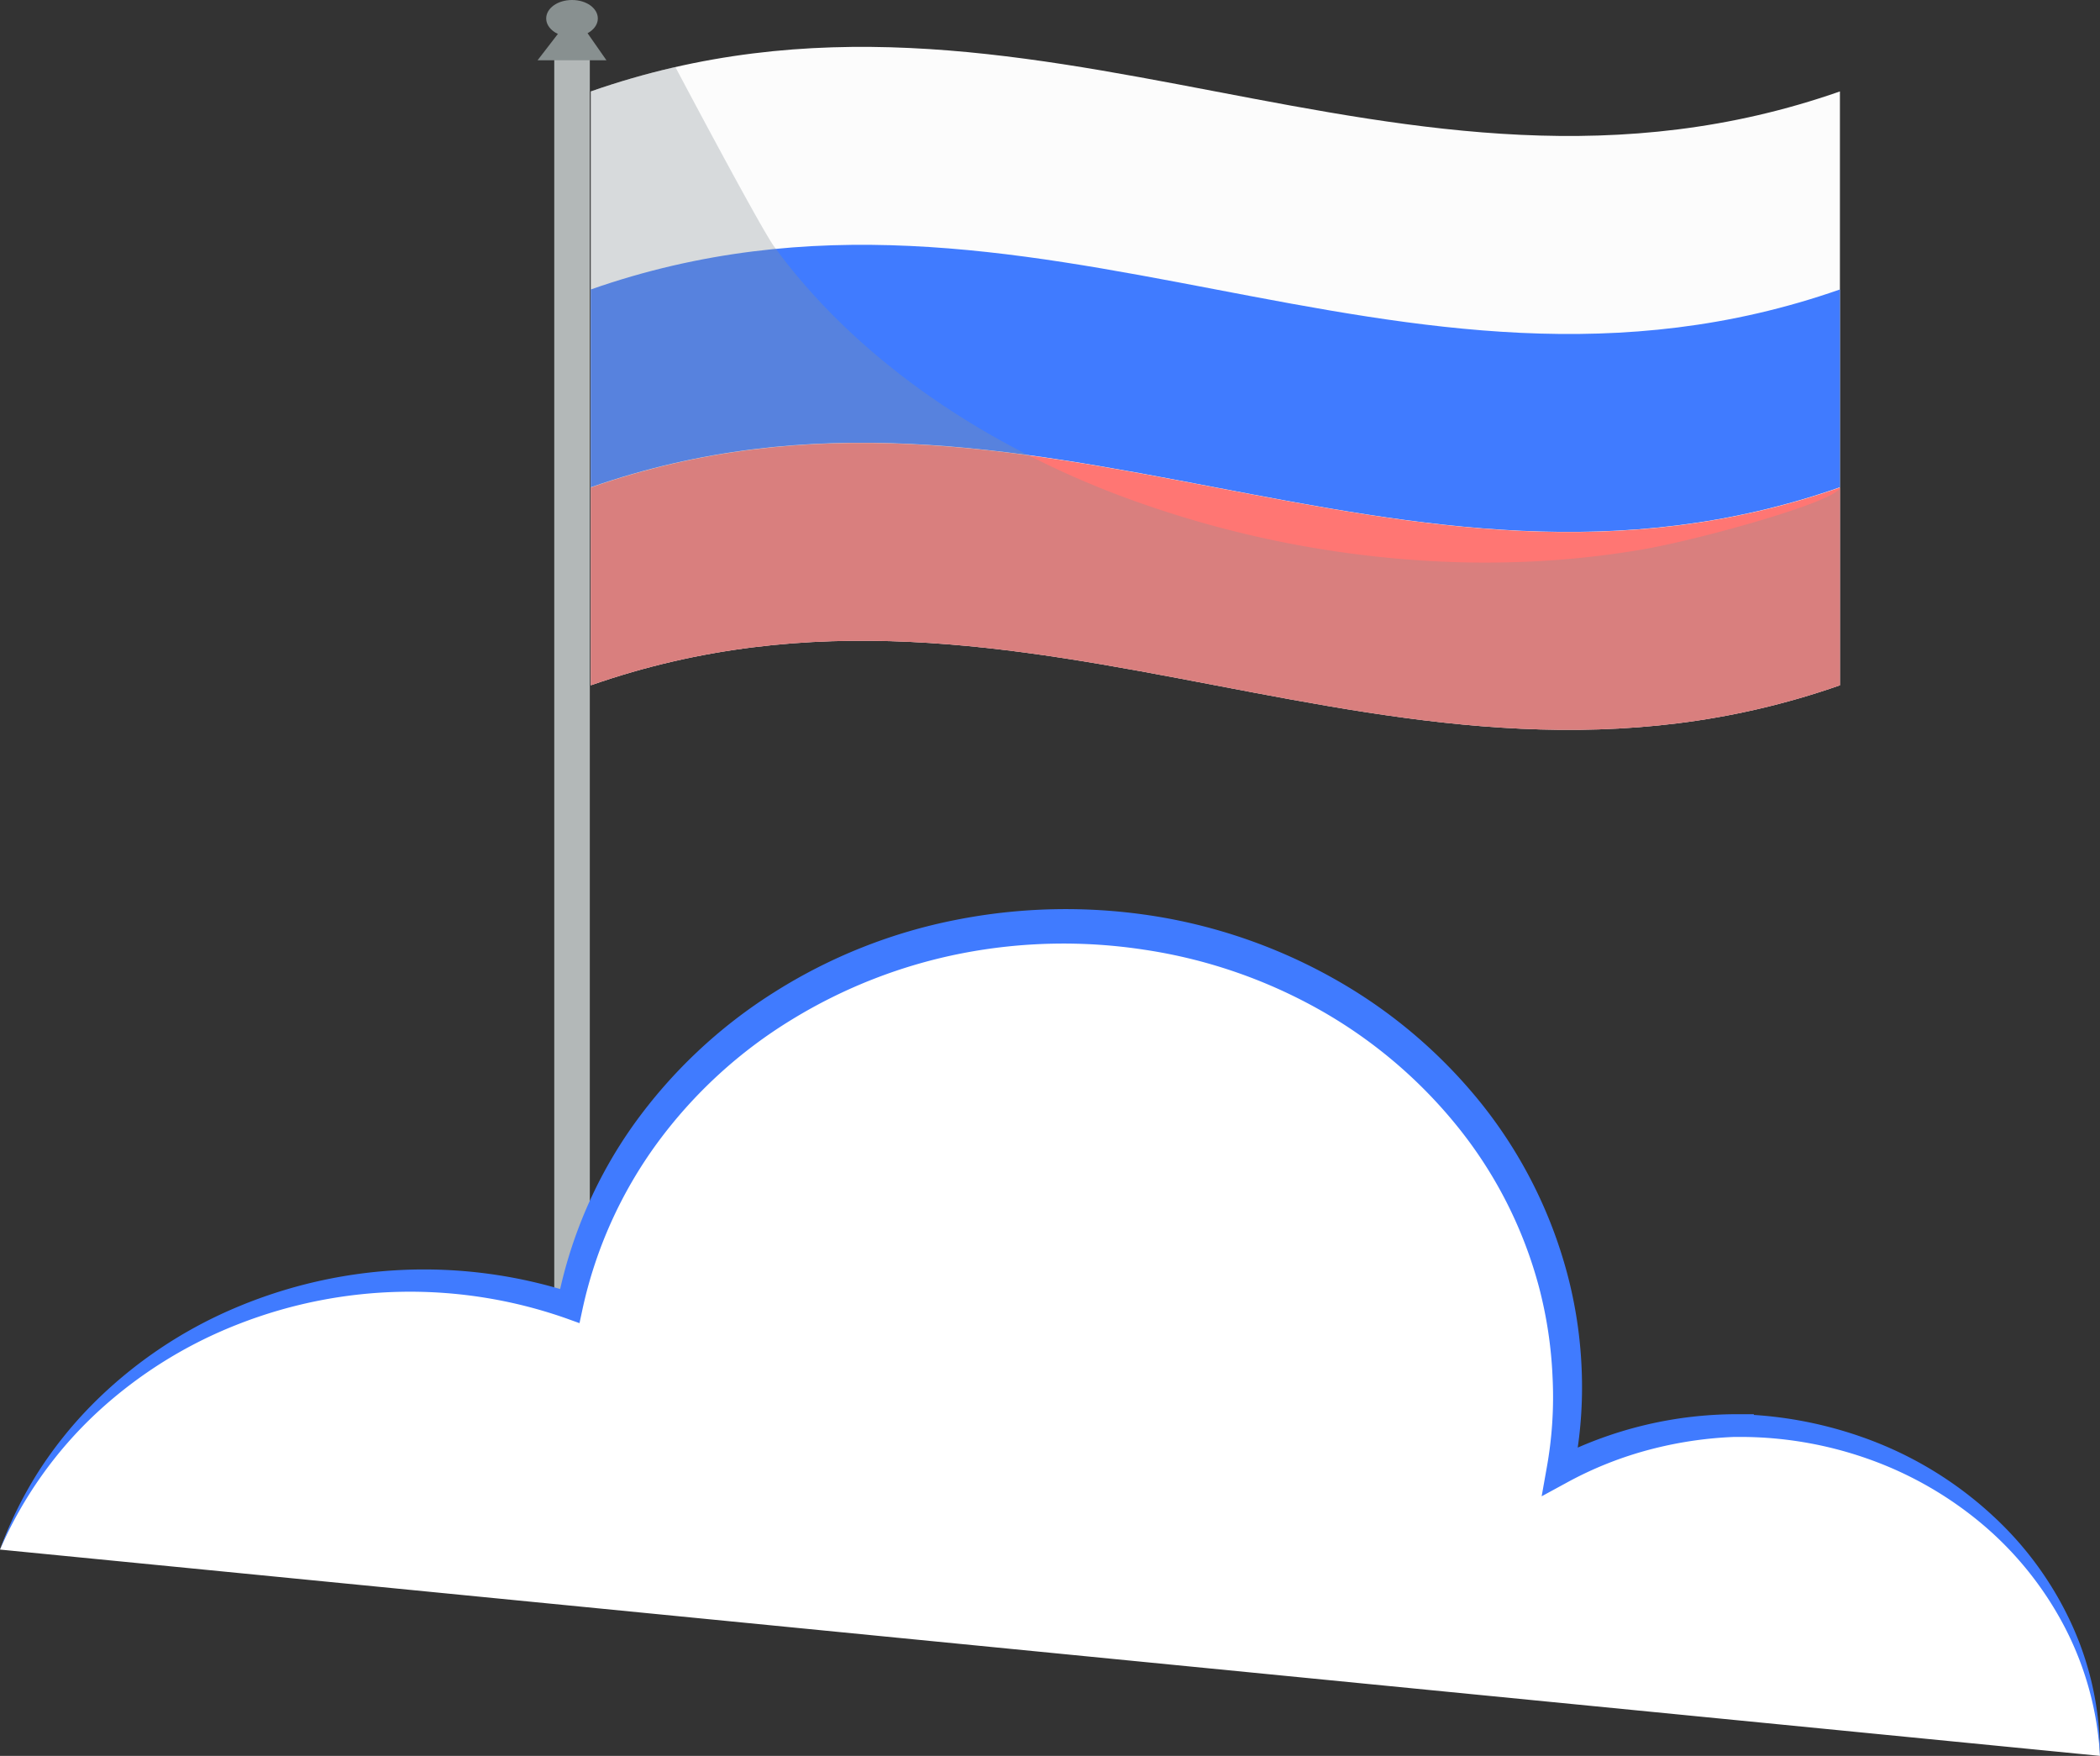 <svg xmlns="http://www.w3.org/2000/svg" viewBox="0 0 421.81 352.61"><rect x="0" y="0" width="421.81" height="352.61" fill="#333333" stroke="none"/><defs><style>.cls-1{isolation:isolate;}.cls-2{fill:none;}.cls-3{fill:#fcfcfc;}.cls-4{fill:#407bff;}.cls-5{fill:#ff7673;}.cls-6{fill:#869097;opacity:0.32;mix-blend-mode:multiply;}.cls-7{fill:#b3b8b8;}.cls-8{fill:#889090;}.cls-9{fill:#fff;}</style></defs><title>30</title><g class="cls-1"><g id="Слой_2" data-name="Слой 2"><g id="Слой_1-2" data-name="Слой 1"><path class="cls-2" d="M203.14,214a31.15,31.15,0,0,1-7,4.44l-.42,7.74-12.59,2.16-3-7.14a31.54,31.54,0,0,1-8.13-1.84l-5.74,5.16-10.43-7.38,3-7.14a30.83,30.83,0,0,1-4.44-7l-7.72-.41L144.47,190l7.13-3a31.06,31.06,0,0,1,1.85-8.13l-5.17-5.74,7.39-10.47,7.13,3a30.8,30.8,0,0,1,7-4.44l.41-7.72,12.6-2.15,2.95,7.13a31.15,31.15,0,0,1,8.13,1.85l5.74-5.17,10.44,7.39-3,7.13a31.41,31.41,0,0,1,4.44,7l7.71.41,2.16,12.6-7.14,2.95a31.54,31.54,0,0,1-1.84,8.13l5.16,5.74-7.38,10.43-7.14-3Zm-9.31-15.82a13.71,13.71,0,1,0-19.11,3.27h0a13.7,13.7,0,0,0,19.1-3.26Z"/><path class="cls-3" d="M369.57,137.62c-88.54,31-162.35-31-250.9,0V18.36c88.55-31,162.36,31,250.9,0Z"/><path class="cls-4" d="M369.57,97.85c-88.54,31.05-162.35-31-250.9,0V58.13c88.55-31.05,162.36,31,250.9,0Z"/><path class="cls-5" d="M369.57,137.62c-88.54,31-162.35-31-250.9,0V97.9c88.55-31,162.36,31,250.9,0Z"/><path class="cls-6" d="M307.8,112.75c-4.61.22-9.24.28-13.86.18a211.35,211.35,0,0,1-69.16-13.46,180.49,180.49,0,0,1-18.11-8c-21.42-10.86-39.13-25.41-51.2-42-2.84-3.92-19.81-36-19.81-36a155.35,155.35,0,0,0-17,4.89V137.62c88.55-31,162.36,31,250.9,0V121.81c0-7.44,0-23.8,0-23.94,0,2.63-27.74,10.42-39.7,12.48A185.37,185.37,0,0,1,307.8,112.75Z"/><path class="cls-7" d="M114.7,264.73c1.46-3.17,2.43-7,3.66-9.39l.11-.19V10.64h-7.14v253A14.33,14.33,0,0,1,114.7,264.73Z"/><polygon class="cls-8" points="115.24 2.69 107.98 12.1 121.81 12.1 115.24 2.69"/><path class="cls-8" d="M120.08,3.71c0,2.05-2.32,3.71-5.18,3.71s-5.19-1.66-5.19-3.71S112,0,114.9,0,120.08,1.66,120.08,3.71Z"/><path class="cls-9" d="M421.81,352.61c-.88-36.27-32.51-65.48-71.78-66.3v-.07a78.05,78.05,0,0,0-36.65,9.1,83.14,83.14,0,0,0,1.52-16c.05-51.56-45.17-93.39-101-93.43-48.7,0-90.51,32-99.43,76.26C68.23,246.53,17,268.46,0,311.18"/><path class="cls-4" d="M421.81,352.61a63.8,63.8,0,0,0-7-25.69,68.39,68.39,0,0,0-16.42-20.65,73.72,73.72,0,0,0-22.71-13.14A77,77,0,0,0,350,288.56l-2.16,0,0-2.23v-.07l2.25,2.25A78.69,78.69,0,0,0,331.75,291a74,74,0,0,0-17.09,6.76l-5,2.72,1-5.62a79.82,79.82,0,0,0,1.19-18.32,85.35,85.35,0,0,0-2.74-18.13A86.91,86.91,0,0,0,292.57,226a96.37,96.37,0,0,0-28-23.49,102.59,102.59,0,0,0-34.66-11.78,107,107,0,0,0-36.66.71,103.38,103.38,0,0,0-34.16,13.28,94.63,94.63,0,0,0-27,24.72,88.12,88.12,0,0,0-15.06,33.34l-.63,2.93-2.78-1a94.6,94.6,0,0,0-65.57,1.13,89.69,89.69,0,0,0-28.5,17.76A82.34,82.34,0,0,0,0,311.18a80.57,80.57,0,0,1,7.56-15.4,82.61,82.61,0,0,1,10.74-13.5,89.9,89.9,0,0,1,28.53-19.46,97.05,97.05,0,0,1,68.49-3.09l-3.41,2a91.94,91.94,0,0,1,15.32-35.82,100.74,100.74,0,0,1,28.42-26.74,106.6,106.6,0,0,1,36.28-14.43,113.83,113.83,0,0,1,39-.92,108.31,108.31,0,0,1,37,12.71,101.85,101.85,0,0,1,29.81,25.32,93.2,93.2,0,0,1,17.35,35.05,88.7,88.7,0,0,1,2.65,19.45A84.94,84.94,0,0,1,316,295.86L312.1,293A79.93,79.93,0,0,1,350,284l2.28,0,0,2.21v.07l-2.2-2.25A81.15,81.15,0,0,1,377,289.7a75.16,75.16,0,0,1,23.17,14.59,68.1,68.1,0,0,1,16,22A62.76,62.76,0,0,1,421.81,352.61Z"/></g></g></g></svg>